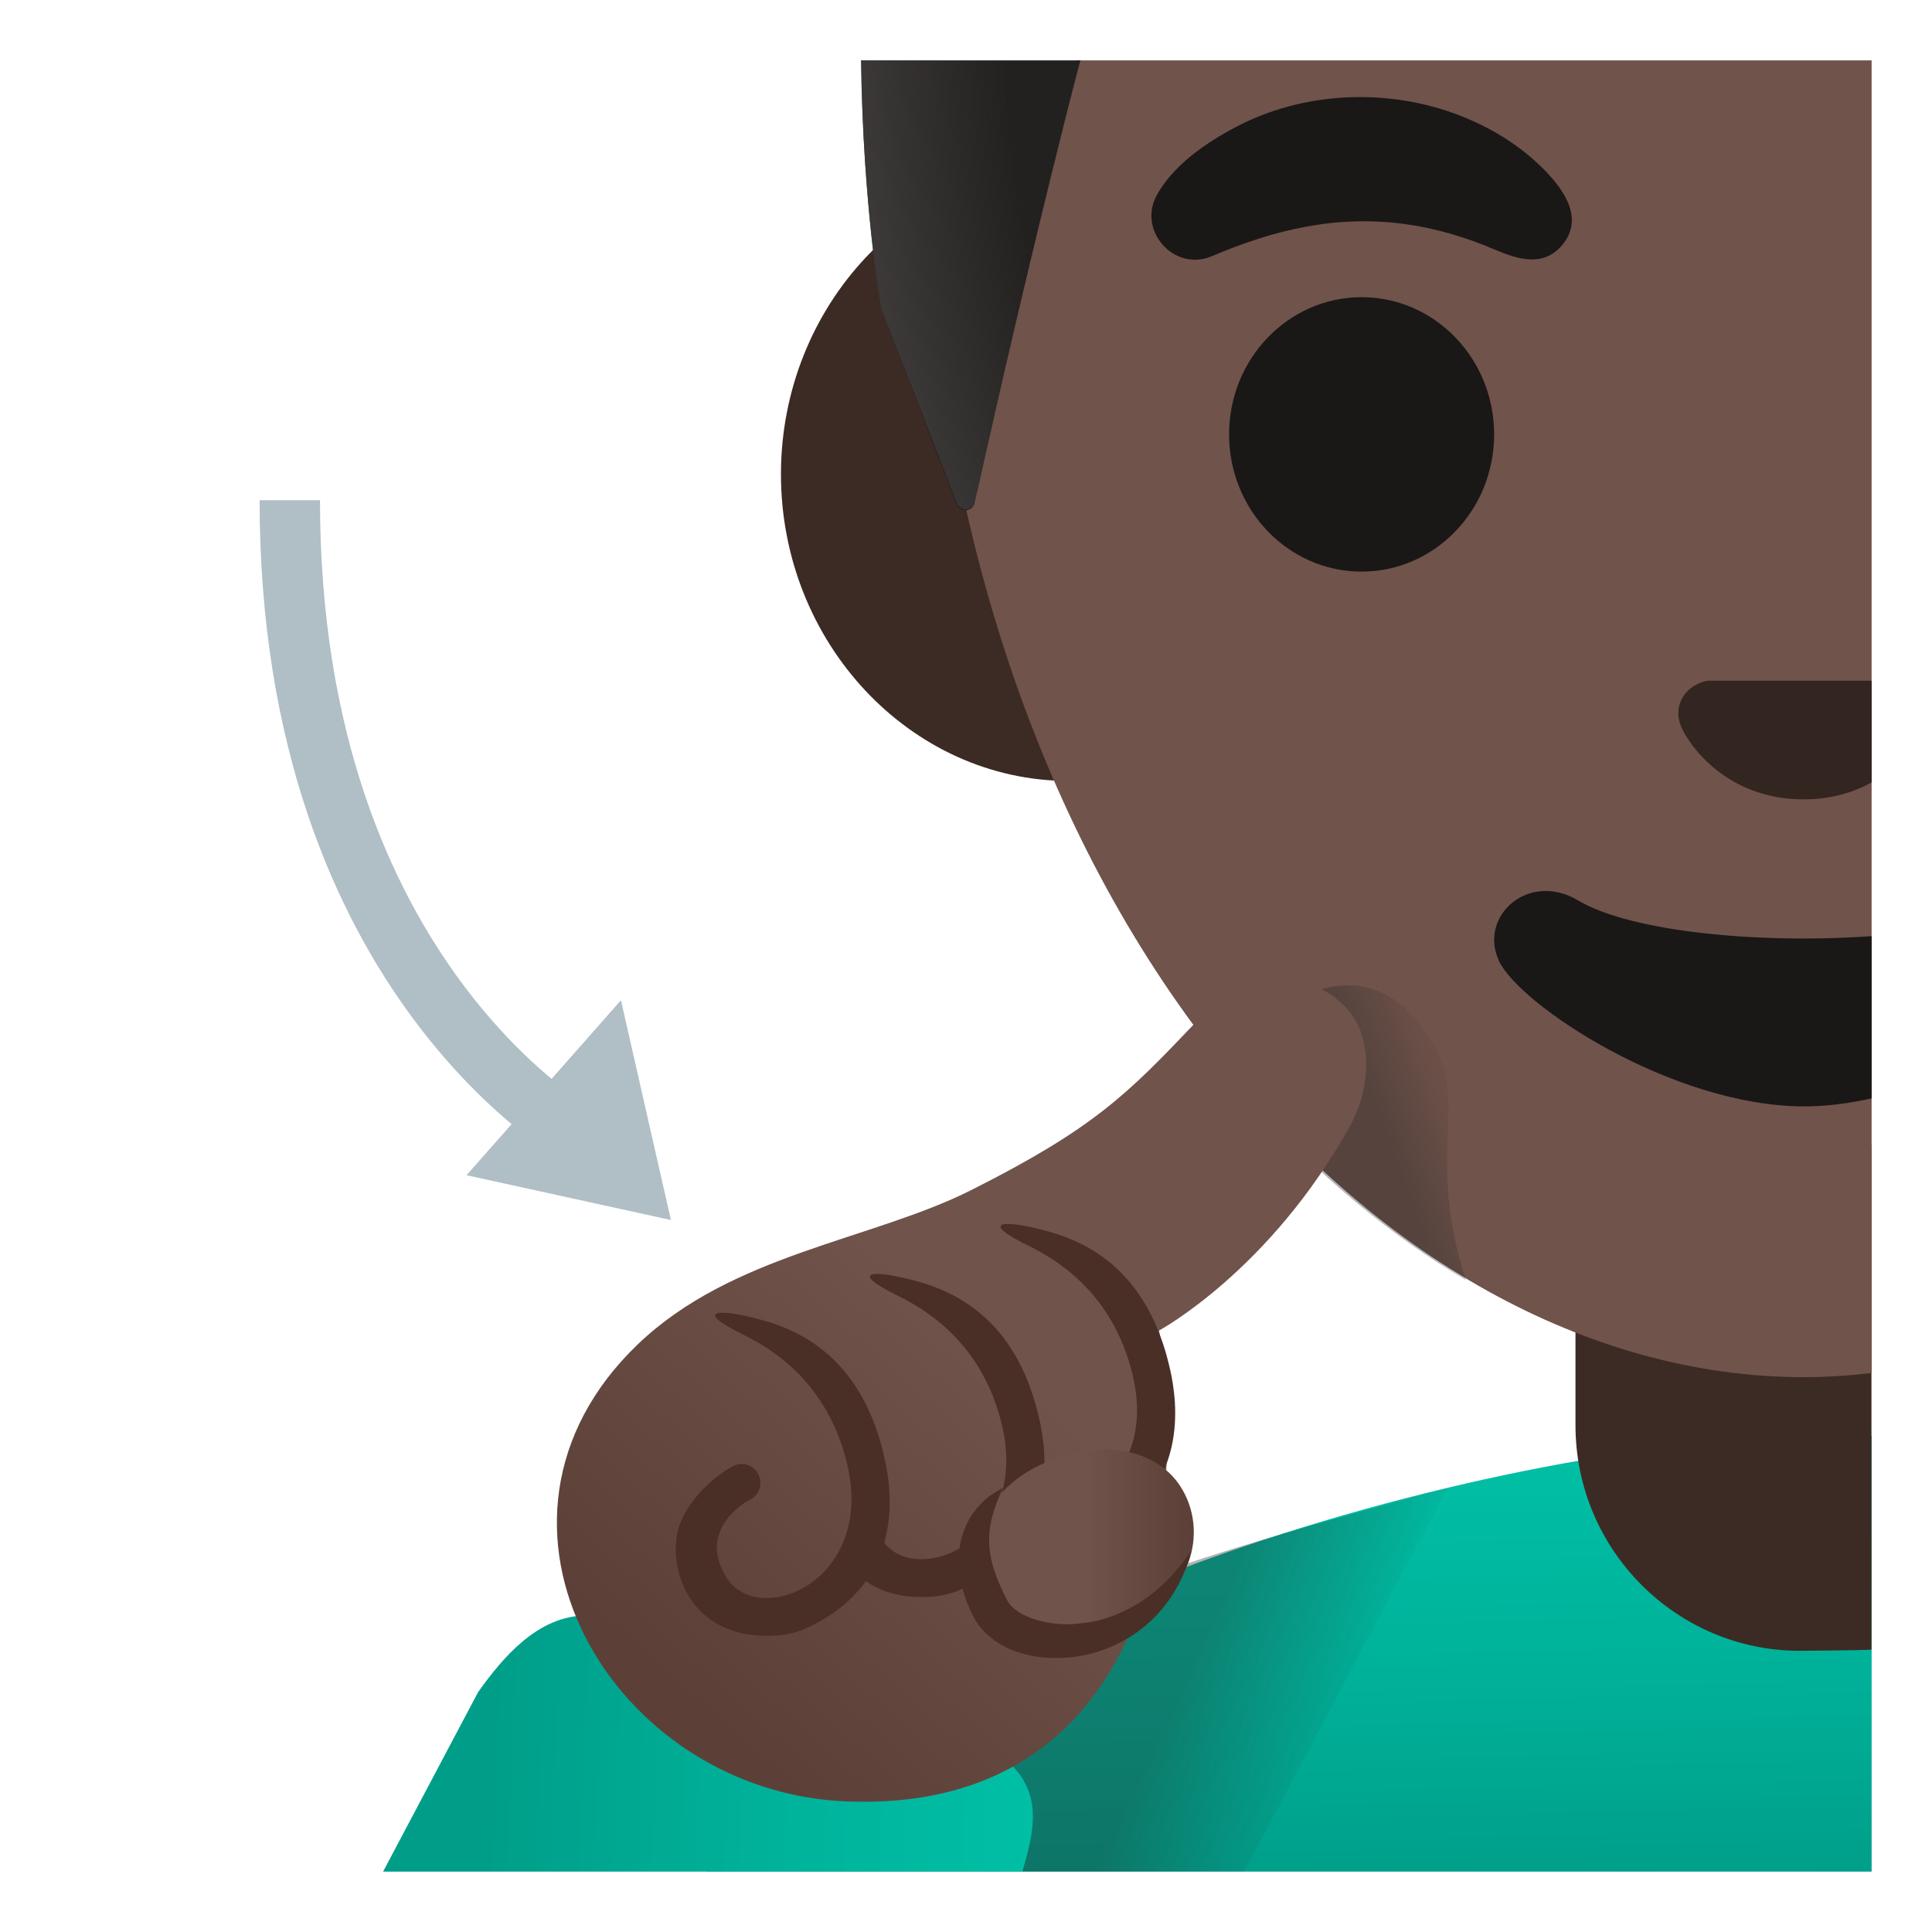 <?xml version="1.0" encoding="utf-8"?>
<!-- Generator: Adobe Illustrator 24.0.3, SVG Export Plug-In . SVG Version: 6.00 Build 0)  -->
<svg version="1.1" id="Layer_1" xmlns="http://www.w3.org/2000/svg" x="0px"
     y="0px"
     viewBox="0 0 128 128" style="enable-background:new 0 0 128 128;" xml:space="preserve">
<linearGradient id="SVGID_1_" gradientUnits="userSpaceOnUse" x1="85.143" y1="31.138" x2="85.701" y2="2.673"
                gradientTransform="matrix(1 0 0 -1 0 128)">
	<stop offset="0" style="stop-color:#00BFA5"/>
    <stop offset="0.47" style="stop-color:#00B29A"/>
    <stop offset="1" style="stop-color:#009E89"/>
</linearGradient>
    <path style="fill:url(#SVGID_1_);" d="M121.39,95.11c-19.84,0-59.38,10.01-74.61,28.89h1.9h2.12H124V98.14v-1.51v-1.5
	C123.13,95.12,122.26,95.11,121.39,95.11z"/>
    <linearGradient id="shadow_x5F_shirt_2_" gradientUnits="userSpaceOnUse" x1="75.223" y1="16.389" x2="88.207"
                    y2="10.353" gradientTransform="matrix(1 0 0 -1 0 128)">
	<stop offset="0.197" style="stop-color:#262626"/>
        <stop offset="1" style="stop-color:#262626;stop-opacity:0"/>
</linearGradient>
    <path id="shadow_x5F_shirt_1_" style="opacity:0.35;fill:url(#shadow_x5F_shirt_2_);enable-background:new    ;" d="M95.92,98.57
	c-14.56,4.01-28.72,7.54-39.97,16.58c-1.02,3.15-2.06,6.36-2.85,8.85h29.32L95.92,98.57z"/>
    <g id="neck">
	<path style="fill:#3C2B24;"
          d="M104.38,75.85v18.58c0,8.24,6.67,14.94,14.86,14.94c0,0,4.27-0.03,4.75-0.08V75.85H104.38z"/>
</g>
    <g id="ears">
	<path style="fill:#3C2B24;" d="M120.88,11.1H83.94H70.82c-10.49,0-19.08,9.15-19.08,20.32s8.59,20.32,19.08,20.32h13.12h36.94V11.1
		z"/>
</g>
    <path id="head" style="fill:#70534A;" d="M61.29,11.85c0.66,22.24,7.37,42.68,18.9,57.54c10.77,13.89,25.09,21.85,39.3,21.85
	c1.51,0,3.01-0.1,4.51-0.27V4H71.58L61.36,5C61.23,7.56,61.21,9.18,61.29,11.85z"/>
    <path id="mouth" style="fill:#1A1717;" d="M104.54,59.65c-3.26-1.94-6.59,1.03-5.24,3.99c1.33,2.91,11.48,9.66,20.25,9.66
	c1.46,0,2.96-0.2,4.45-0.53V62.02C116.67,62.55,108.08,61.76,104.54,59.65z"/>
    <path id="nose" style="fill:#33251F;" d="M113.19,45.1c-0.19,0.02-0.39,0.07-0.57,0.15c-1.14,0.46-1.77,1.65-1.23,2.91
	c0.54,1.26,3.05,4.8,8.1,4.8c1.83,0,3.32-0.47,4.51-1.12V45.1L113.19,45.1L113.19,45.1z"/>
    <ellipse id="eye" style="fill:#1A1717;" cx="90.21" cy="28.78" rx="8.78" ry="9.09"/>
    <path id="eyebrow" style="fill:#1A1717;" d="M80.25,16.99c4.15-1.77,8.25-2.76,12.81-2.15c2.08,0.28,4.09,0.89,6.01,1.71
	c1.49,0.63,3.16,1.16,4.4-0.28c1.51-1.75,0.17-3.66-1.13-4.99c-1.57-1.61-3.54-2.82-5.63-3.63c-4.75-1.84-10.36-1.61-14.88,0.79
	c-1.96,1.04-4.12,2.52-5.21,4.53C75.38,15.28,77.77,18,80.25,16.99z"/>
    <linearGradient id="shadow_x5F_face_2_" gradientUnits="userSpaceOnUse" x1="90.591" y1="52.209" x2="97.364"
                    y2="54.662" gradientTransform="matrix(1 0 0 -1 0 128)">
	<stop offset="0.197" style="stop-color:#262626"/>
        <stop offset="1" style="stop-color:#262626;stop-opacity:0"/>
</linearGradient>
    <path id="shadow_x5F_face_1_" style="opacity:0.35;fill:url(#shadow_x5F_face_2_);enable-background:new    ;" d="M94.94,69.13
	c-3.31-5.56-7.46-3.8-9.82-2.62c-2.35,1.18-1.84,6.85-1.84,6.85c4.25,4.67,8.92,8.53,13.85,11.46C94.43,76.5,97.31,73.1,94.94,69.13
	z"/>
    <linearGradient id="SVGID_2_" gradientUnits="userSpaceOnUse" x1="68.641" y1="10.794" x2="32.502" y2="12.469"
                    gradientTransform="matrix(1 0 0 -1 0 128)">
	<stop offset="0" style="stop-color:#00BFA5"/>
        <stop offset="0.47" style="stop-color:#00B29A"/>
        <stop offset="1" style="stop-color:#009E89"/>
</linearGradient>
    <path style="fill:url(#SVGID_2_);" d="M66.76,116.69c-3.4-3.06-25.54-9.18-25.54-9.18c-0.83-0.33-1.62-0.48-2.36-0.48
	c-3.24,0-5.57,2.82-7.18,5.07l-6.3,11.9h1.7h1.7h35.78h1.6h1.57C68.56,121.22,69.07,118.77,66.76,116.69z"/>
    <g id="hand_x5F_left_1_">
	
		<linearGradient id="hand_x5F_fill_2_" gradientUnits="userSpaceOnUse" x1="87.379" y1="60.974" x2="46.077"
                        y2="14.648" gradientTransform="matrix(1 0 0 -1 0 128)">
		<stop offset="0.5" style="stop-color:#70534A"/>
            <stop offset="1" style="stop-color:#5C4037"/>
	</linearGradient>
        <path id="hand_x5F_fill_1_" style="fill:url(#hand_x5F_fill_2_);" d="M56.12,119.35c14.59,0.56,19.9-10,20.99-19.97
		c0.63-5.76-0.32-11.23-0.32-11.23s7.37-3.97,12.69-13.62c1.19-2.17,1.7-5.73-0.4-7.87c-2.2-2.24-6.29-2.95-9.98,1.2
		c-4.42,4.64-6.63,6.89-14.72,10.97c-6.59,3.33-15.88,4.24-22.13,10.24C29.98,100.84,40.57,118.76,56.12,119.35z"/>
        <path id="tone_2_" style="fill:#4A2F27;" d="M58.6,96.6c-1.12-4.98-3.83-7.91-7.89-9.08c-3-0.86-4.99-0.82-1.44,0.92
		c3.84,1.88,6.05,4.97,6.89,8.71c0.99,4.39-1.1,7.37-3.6,8.37c-1.42,0.57-3.5,0.63-4.53-1.17c-1.82-3.17,1.59-4.96,1.6-4.96
		c0.63-0.28,0.92-1.02,0.64-1.65s-1.01-0.92-1.65-0.64c-0.11,0.05-2.49,1.31-3.52,3.74c-1.02,2.4,0.17,7.54,5.71,7.54
		c0.87,0,1.8-0.12,2.68-0.54C60.05,104.78,59.07,98.64,58.6,96.6z"/>
        <path id="tone_1_" style="fill:#4A2F27;" d="M68.86,94.03c-1.12-4.98-3.83-7.91-7.89-9.08c-3-0.86-4.99-0.82-1.44,0.92
		c3.84,1.88,6.05,4.97,6.89,8.71c0.99,4.39-1.1,7.37-3.6,8.37c-1.42,0.57-3.5,0.63-4.53-1.17c-0.03-0.05-0.05-0.1-0.08-0.15
		l-1.6,2.48c0.97,1,2.41,1.7,4.45,1.7c0.87,0,1.8-0.12,2.68-0.54C70.3,102.21,69.32,96.07,68.86,94.03z"/>
        <path id="tone" style="fill:#4A2F27;" d="M77.52,90.72c-1.12-4.98-3.83-7.91-7.89-9.08c-3-0.86-5-0.82-1.44,0.92
		c3.84,1.88,6.05,4.97,6.89,8.71c0.99,4.39-1.1,7.37-3.6,8.37c-1.14,0.46-2.69,0.57-3.8-0.33c-0.33,0.64-0.81,1.57-1.22,2.4
		c0.86,0.49,1.94,0.79,3.27,0.79c0.87,0,1.8-0.12,2.68-0.54C78.97,98.9,77.98,92.76,77.52,90.72z"/>
</g>
    <g id="thumb_x5F_left_1_">
	<g id="finger">
		
			<linearGradient id="SVGID_3_" gradientUnits="userSpaceOnUse" x1="64.621" y1="25.602" x2="79.094"
                            y2="25.602" gradientTransform="matrix(1 0 0 -1 0 128)">
			<stop offset="0.5" style="stop-color:#70534A"/>
                <stop offset="1" style="stop-color:#5C4037"/>
		</linearGradient>
        <path style="fill:url(#SVGID_3_);" d="M78.22,98.5c1.88,2.95,0.79,7.36-3.92,9.35c-4.03,1.71-7.22,0.86-8.68-1.27
			c-1.97-2.89-1.04-7.18,2.8-9.27S76.46,95.74,78.22,98.5z"/>
	</g>
        <path id="tone_3_" style="fill:#4A2F27;" d="M78.89,102.8c-0.48,2.07-1.74,4.07-3.63,5.39c-0.94,0.66-2.02,1.13-3.16,1.42
		c-1.14,0.26-2.34,0.31-3.55,0.13c-1.19-0.22-2.44-0.67-3.44-1.74c-0.24-0.26-0.48-0.61-0.63-0.91c-0.12-0.26-0.25-0.52-0.36-0.79
		c-0.21-0.55-0.41-1.11-0.5-1.71c-0.22-1.18-0.11-2.5,0.42-3.6c0.52-1.11,1.41-1.93,2.4-2.41c-0.45,1.02-0.8,1.97-0.88,2.88
		c-0.09,0.9,0.04,1.76,0.32,2.6c0.14,0.42,0.31,0.84,0.5,1.26c0.09,0.21,0.21,0.42,0.31,0.63c0.08,0.17,0.15,0.25,0.25,0.39
		c0.43,0.48,1.22,0.88,2.06,1.07c0.85,0.21,1.79,0.26,2.7,0.13c0.93-0.09,1.84-0.36,2.7-0.77C76.18,105.97,77.68,104.55,78.89,102.8
		z"/>
</g>
    <g id="hairGroup">
	<path id="hair" style="fill:#232020;" d="M71.58,4c-0.1,0.37-0.2,0.75-0.3,1.13c-0.46,1.77-0.92,3.59-1.37,5.44
		c-0.13,0.5-0.25,1-0.38,1.51c0,0.02-0.01,0.04-0.01,0.06c-0.51,2.07-1.01,4.15-1.49,6.16c-0.13,0.55-0.26,1.08-0.38,1.6
		c-0.17,0.72-0.34,1.43-0.5,2.12c-0.01,0.03-0.01,0.06-0.02,0.09c-0.1,0.45-0.21,0.9-0.31,1.33c-0.07,0.29-0.13,0.58-0.2,0.86
		c-0.09,0.4-0.18,0.79-0.27,1.18c-0.06,0.25-0.12,0.5-0.17,0.74C66.09,26.61,66,27,65.91,27.37c-0.01,0.06-0.02,0.12-0.03,0.17
		c-0.08,0.35-0.16,0.68-0.23,1.01c-0.15,0.63-0.28,1.23-0.41,1.79c-0.15,0.67-0.29,1.28-0.41,1.83c-0.1,0.4-0.18,0.76-0.25,1.09
		c0,0.02-0.01,0.04-0.01,0.06c-0.14,0.6-0.97,0.67-1.19,0.09c-1.08-2.73-3.02-7.82-4.14-10.76l-0.43-1.12l-0.44-1.15
		c0,0-1.2-6.69-1.32-16.38L71.58,4L71.58,4z"/>

        <radialGradient id="hairHighlights_1_" cx="154.72" cy="130.707" r="101.644"
                        gradientTransform="matrix(1 0 0 -1.128 0 144.757)" gradientUnits="userSpaceOnUse">
		<stop offset="0.867" style="stop-color:#444140;stop-opacity:0"/>
            <stop offset="1" style="stop-color:#444140"/>
	</radialGradient>
        <path id="hairHighlights" style="fill:url(#hairHighlights_1_);" d="M57.05,4h14.52c-0.09,0.37-0.19,0.75-0.29,1.13
		c-0.46,1.77-0.92,3.59-1.37,5.44c-0.13,0.5-0.25,1-0.38,1.51c0,0.02-0.01,0.04-0.01,0.06c-0.51,2.07-1.01,4.15-1.49,6.16
		c-0.13,0.55-0.26,1.08-0.38,1.6c-0.17,0.72-0.34,1.43-0.5,2.12c-0.01,0.03-0.01,0.06-0.02,0.09c-0.1,0.45-0.21,0.9-0.31,1.33
		c-0.07,0.29-0.13,0.58-0.2,0.86c-0.09,0.4-0.18,0.79-0.27,1.18c-0.06,0.25-0.12,0.5-0.17,0.74C66.09,26.61,66,27,65.91,27.37
		c-0.01,0.06-0.02,0.12-0.03,0.17c-0.08,0.35-0.16,0.68-0.23,1.01c-0.15,0.63-0.28,1.23-0.41,1.79c-0.15,0.67-0.29,1.28-0.41,1.83
		c-0.1,0.4-0.18,0.76-0.25,1.09c-0.13,0.6-0.96,0.66-1.18,0.09l-4.59-11.82l-0.44-1.15C58.37,20.38,57.17,13.69,57.05,4z"/>
</g>
    <g id="arrow_1_">
	<path style="fill:none;stroke:#B0BEC5;stroke-width:4;stroke-linejoin:round;stroke-miterlimit:10;" d="M19.2,33.14
		c0,32.01,19.62,42.4,19.62,42.4"/>
        <polygon style="fill:#B0BEC5;" points="41.14,66.27 30.91,77.86 44.45,80.83 	"/>
</g>
</svg>
